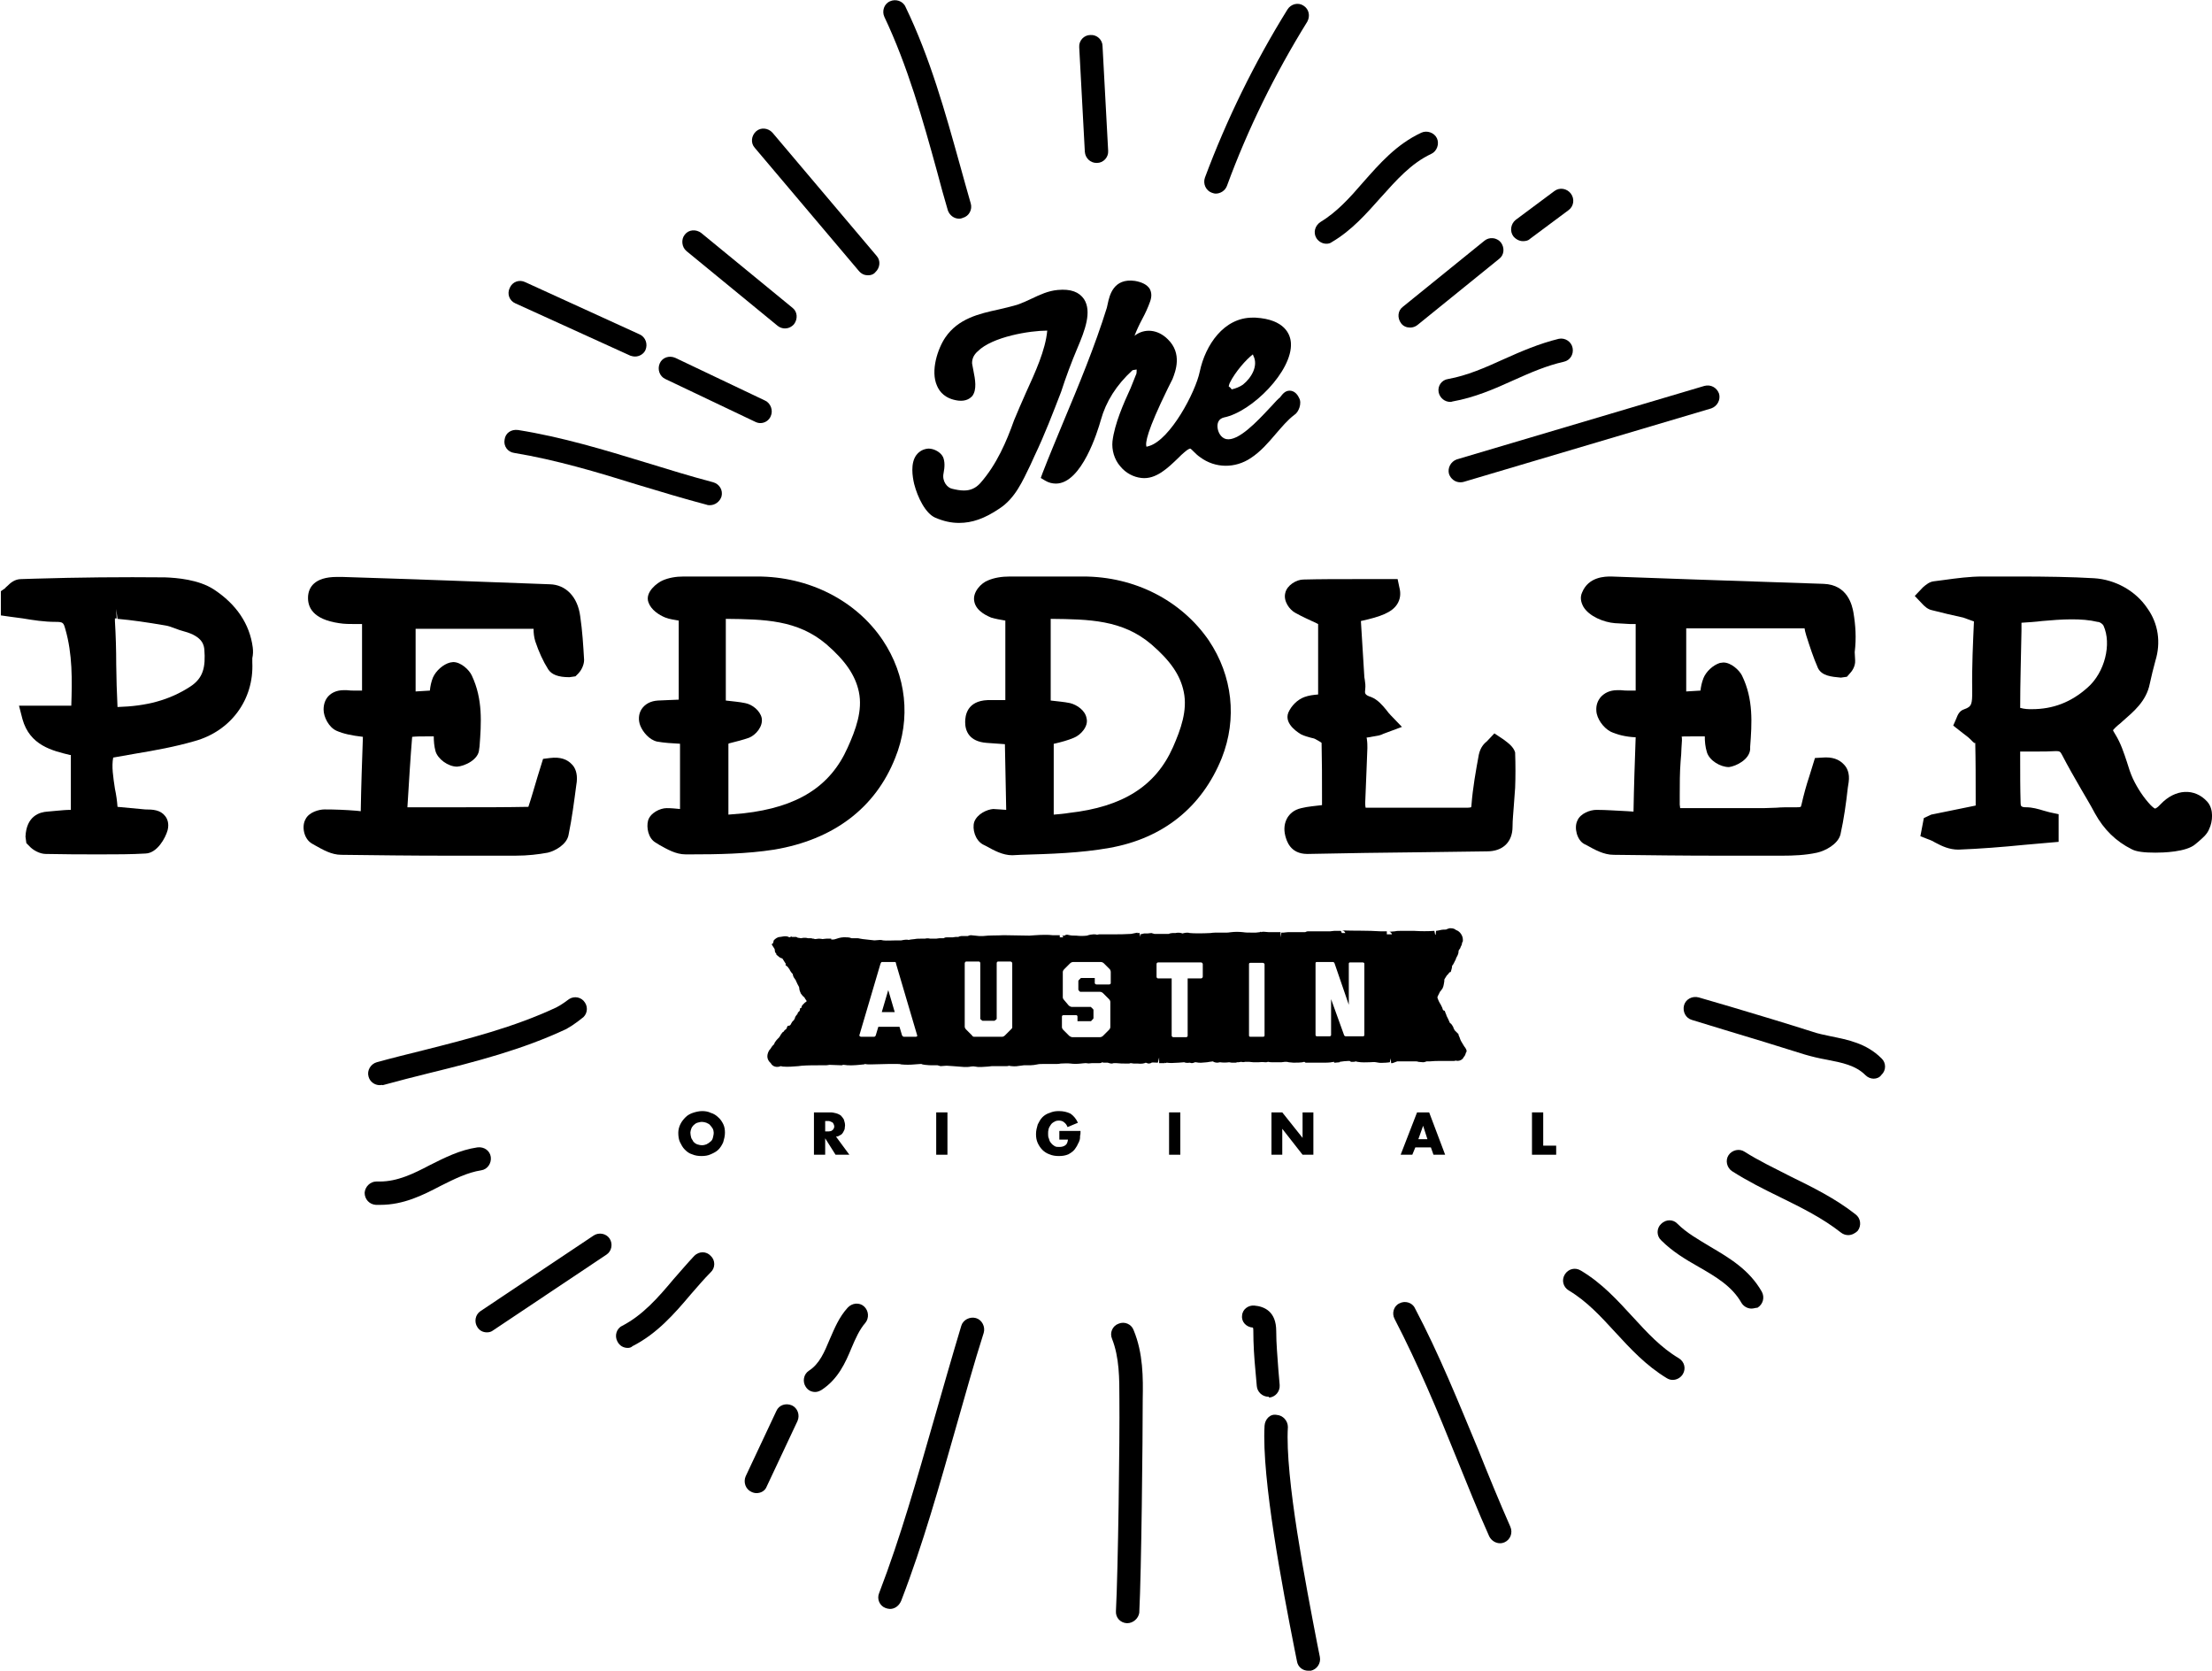 <?xml version="1.0" encoding="utf-8"?>
<!-- Generator: Adobe Illustrator 18.1.1, SVG Export Plug-In . SVG Version: 6.00 Build 0)  -->
<svg version="1.1" id="Layer_1" xmlns="http://www.w3.org/2000/svg" xmlns:xlink="http://www.w3.org/1999/xlink" x="0px" y="0px"
	 viewBox="-10.3 64.6 512 386.6" enable-background="new -10.3 64.6 512 386.6" xml:space="preserve">
<g>
	<g>
		<path d="M152.2,321.7c0.7,0,1.4,0.1,2,0.4c0.7,0.2,1.3,0.6,1.7,1c0.5,0.4,0.9,1,1.2,1.6c0.3,0.6,0.4,1.3,0.4,2
			c0,0.8-0.2,1.5-0.4,2.2c-0.3,0.7-0.7,1.3-1.1,1.7c-0.5,0.5-1.1,0.8-1.8,1.1c-0.6,0.3-1.4,0.4-2.1,0.4c-0.8,0-1.5-0.1-2.2-0.4
			c-0.7-0.2-1.2-0.6-1.7-1.1c-0.5-0.5-0.8-1.1-1.1-1.7c-0.3-0.6-0.4-1.4-0.4-2.2c0-0.7,0.2-1.4,0.5-2c0.3-0.6,0.7-1.1,1.2-1.6
			c0.5-0.5,1.1-0.8,1.7-1C150.7,321.9,151.5,321.7,152.2,321.7z M152.2,324.2c-0.4,0-0.7,0.1-1.1,0.2c-0.3,0.1-0.6,0.3-0.9,0.6
			c-0.2,0.2-0.4,0.5-0.5,0.8c-0.1,0.3-0.2,0.6-0.2,0.9c0,0.4,0.1,0.8,0.2,1.2c0.1,0.3,0.4,0.6,0.5,0.9c0.3,0.3,0.6,0.5,0.9,0.6
			c0.3,0.1,0.7,0.2,1.1,0.2s0.7-0.1,1-0.2c0.4-0.2,0.7-0.4,0.9-0.6c0.3-0.2,0.5-0.5,0.6-0.9c0.1-0.4,0.2-0.8,0.2-1.2
			c0-0.3-0.1-0.7-0.2-0.9c-0.2-0.3-0.4-0.6-0.6-0.8c-0.2-0.3-0.5-0.4-0.9-0.6C152.9,324.3,152.5,324.2,152.2,324.2z"/>
		<path d="M186.3,331.8h-3.2l-2.4-3.8l0,0v3.8h-2.6V322h3.8c0.5,0,0.9,0.1,1.3,0.2c0.4,0.1,0.8,0.3,1.1,0.5c0.3,0.3,0.5,0.6,0.7,0.9
			c0.1,0.4,0.3,0.8,0.3,1.4c0,0.3-0.1,0.6-0.1,0.9c-0.1,0.3-0.3,0.6-0.4,0.8c-0.2,0.3-0.4,0.5-0.7,0.6c-0.3,0.2-0.5,0.3-0.9,0.3
			L186.3,331.8z M180.7,326.4h0.2c0.2,0,0.4,0,0.7,0c0.2,0,0.4-0.1,0.5-0.1c0.2-0.1,0.3-0.2,0.5-0.4c0.1-0.2,0.2-0.4,0.2-0.6
			c0-0.3-0.1-0.5-0.2-0.7c-0.1-0.2-0.2-0.3-0.5-0.4c-0.1-0.1-0.3-0.1-0.5-0.2c-0.3,0-0.4,0-0.7,0h-0.2V326.4z"/>
		<path d="M209,331.8h-2.6V322h2.6V331.8z"/>
		<path d="M239.8,326.4c0,0.4,0,0.7-0.1,1c0,0.3,0,0.7-0.1,1c-0.1,0.3-0.2,0.6-0.4,0.9c-0.1,0.3-0.3,0.6-0.5,0.9
			c-0.4,0.7-1,1.1-1.7,1.5c-0.7,0.3-1.4,0.4-2.2,0.4c-0.8,0-1.5-0.1-2.2-0.4c-0.6-0.2-1.2-0.6-1.6-1c-0.5-0.5-0.8-1-1.1-1.6
			c-0.3-0.7-0.4-1.3-0.4-2.1c0-0.8,0.2-1.5,0.4-2.2c0.3-0.6,0.6-1.2,1.1-1.7c0.4-0.4,1-0.8,1.7-1c0.7-0.3,1.3-0.4,2.1-0.4
			c1,0,1.9,0.2,2.7,0.6c0.7,0.5,1.3,1.2,1.7,2.1l-2.4,1c-0.2-0.5-0.4-0.8-0.8-1.1c-0.3-0.3-0.8-0.4-1.2-0.4c-0.5,0-0.8,0.1-1.1,0.3
			c-0.4,0.2-0.6,0.4-0.8,0.7c-0.2,0.3-0.4,0.6-0.5,1c-0.1,0.4-0.1,0.7-0.1,1.1c0,0.4,0,0.7,0.2,1.1c0.1,0.4,0.2,0.7,0.5,1
			c0.2,0.3,0.5,0.5,0.8,0.7c0.3,0.2,0.7,0.2,1.1,0.2c0.5,0,1-0.1,1.4-0.4c0.4-0.3,0.5-0.7,0.6-1.3h-2v-2H239.8z"/>
		<path d="M262.9,331.8h-2.6V322h2.6V331.8z"/>
		<path d="M284,322h2.5l4.7,5.9h0V322h2.5v9.8h-2.5l-4.7-6l0,0v6H284V322z"/>
		<path d="M317.3,330.1l-0.7,1.7h-2.7l3.8-9.8h2.8l3.7,9.8h-2.7l-0.6-1.7H317.3z M319.1,325.1L319.1,325.1l-1.1,3.1h2.1L319.1,325.1
			z"/>
		<path d="M346.9,329.7h3v2.1h-5.6V322h2.6V329.7z"/>
	</g>
	<path fill-rule="evenodd" clip-rule="evenodd" d="M171.6,284.4c-0.2,0-0.1-0.3-0.4-0.3c0-0.2,0.2-0.1,0.2,0
		C172,283.8,171.6,283.9,171.6,284.4z"/>
	<path fill-rule="evenodd" clip-rule="evenodd" d="M174.7,288.5c0-0.3-0.6-0.2-0.4-0.6c0.4,0.2,0.5,0.6,0.9,0.8
		C175,288.9,174.6,288.7,174.7,288.5z"/>
	<g>
		<path d="M77.6,315.7c-1.2,0-2.3-0.8-2.6-2c-0.4-1.4,0.5-2.9,1.9-3.3c3.6-1,7.3-1.9,10.9-2.8c10.3-2.6,20.9-5.3,30.7-9.9
			c0.6-0.3,1.2-0.7,1.8-1.1l1.1-0.8c1.2-0.8,2.9-0.5,3.7,0.8c0.8,1.2,0.5,2.9-0.8,3.7l-0.9,0.7c-0.8,0.6-1.7,1.2-2.6,1.7
			c-10.2,4.8-21.1,7.6-31.7,10.2c-3.6,0.9-7.2,1.8-10.8,2.8C78.1,315.6,77.9,315.7,77.6,315.7z"/>
	</g>
	<g>
		<path d="M195.7,436.9c-0.3,0-0.7-0.1-1-0.2c-1.4-0.5-2.1-2.1-1.5-3.5c5-13,8.8-26.6,12.6-39.8c2.1-7.3,4.2-14.7,6.4-22
			c0.4-1.4,2-2.2,3.4-1.8c1.4,0.4,2.2,2,1.8,3.4c-2.3,7.2-4.3,14.5-6.4,21.8c-3.8,13.3-7.6,27-12.7,40.2
			C197.8,436.2,196.8,436.9,195.7,436.9z"/>
	</g>
	<g>
		<path d="M336.9,421.7c-1,0-2-0.6-2.5-1.6c-2.7-6-5.1-12.1-7.6-18.2c-4.3-10.7-8.9-21.7-14.3-32.1c-0.7-1.3-0.2-3,1.1-3.6
			c1.3-0.7,3-0.2,3.6,1.1c5.6,10.6,10.1,21.8,14.6,32.6c2.4,6,4.9,12.1,7.5,18c0.6,1.4,0,3-1.4,3.6
			C337.7,421.6,337.3,421.7,336.9,421.7z"/>
	</g>
	<g>
		<path d="M423.4,314.2c-0.7,0-1.4-0.3-1.9-0.8c-2.3-2.3-5.4-2.9-9-3.6c-1.7-0.3-3.4-0.7-5.1-1.2c-6.3-2-12.6-3.9-18.9-5.8l-7.2-2.2
			c-1.4-0.4-2.2-1.9-1.8-3.4c0.4-1.4,1.9-2.2,3.4-1.8l7.2,2.1c6.4,1.9,12.7,3.8,19,5.8c1.4,0.5,3,0.8,4.4,1.1
			c3.9,0.8,8.2,1.6,11.7,5.1c1.1,1,1.1,2.8,0,3.8C424.8,313.9,424.1,314.2,423.4,314.2z"/>
	</g>
	<g>
		<path d="M292.5,451.2c-1.3,0-2.4-0.9-2.6-2.2l-0.6-3c-2.7-13.7-7.6-39.3-6.9-51.5c0.1-1.5,1.3-2.8,2.8-2.5
			c1.5,0.1,2.6,1.4,2.6,2.8c-0.7,11.6,4.2,36.7,6.8,50.2l0.6,3c0.3,1.5-0.7,2.9-2.1,3.2C292.9,451.2,292.7,451.2,292.5,451.2z"/>
	</g>
	<g>
		<path d="M250.6,440.2c0,0-0.1,0-0.1,0c-1.5-0.1-2.6-1.3-2.5-2.8c0.5-9.5,0.9-40,0.8-49.1c0-4.7,0-9.6-1.7-13.9
			c-0.6-1.4,0.1-3,1.5-3.5c1.4-0.6,3,0.1,3.5,1.5c2.2,5.3,2.2,11,2.1,16c0,9.1-0.3,39.8-0.8,49.4C253.2,439.1,252,440.2,250.6,440.2
			z"/>
	</g>
	<g>
		<path d="M102.4,372.9c-0.9,0-1.7-0.4-2.2-1.2c-0.8-1.2-0.5-2.9,0.7-3.7l26.2-17.5c1.2-0.8,2.9-0.5,3.7,0.7
			c0.8,1.2,0.5,2.9-0.7,3.7l-26.2,17.5C103.4,372.8,102.9,372.9,102.4,372.9z"/>
	</g>
	<g>
		<path d="M417.5,350.4c-0.6,0-1.2-0.2-1.7-0.6c-4.2-3.3-9-5.7-14.1-8.2c-3.7-1.8-7.5-3.7-11.1-6c-1.2-0.8-1.6-2.5-0.8-3.7
			c0.8-1.2,2.5-1.6,3.7-0.8c3.3,2.1,6.9,3.8,10.6,5.7c5.1,2.5,10.4,5.1,15.1,8.8c1.2,0.9,1.4,2.6,0.5,3.8
			C419.1,350,418.3,350.4,417.5,350.4z"/>
	</g>
	<g>
		<path d="M77.7,343.4c-0.3,0-0.6,0-1,0c-1.5-0.1-2.6-1.3-2.6-2.8c0.1-1.4,1.3-2.6,2.7-2.6c0.2,0,0.5,0,0.8,0
			c4.1,0,7.8-1.8,11.6-3.8c3.4-1.7,6.9-3.5,11-4.1c1.6-0.2,2.9,0.8,3.1,2.2c0.2,1.5-0.8,2.9-2.2,3.1c-3.2,0.5-6.2,2-9.4,3.6
			C87.5,341.2,83.1,343.4,77.7,343.4z"/>
	</g>
	<g>
		<path d="M376.9,383.9c-0.5,0-0.9-0.1-1.4-0.4c-4.8-2.9-8.4-6.8-11.9-10.6c-3.4-3.7-6.6-7.2-10.8-9.7c-1.3-0.8-1.7-2.4-0.9-3.7
			c0.8-1.3,2.4-1.7,3.7-0.9c4.9,2.9,8.5,6.9,12,10.7c3.4,3.7,6.5,7.1,10.7,9.6c1.3,0.8,1.7,2.4,0.9,3.7
			C378.7,383.4,377.8,383.9,376.9,383.9z"/>
	</g>
	<g>
		<path d="M395.1,367.4c-0.9,0-1.8-0.5-2.3-1.3c-2.2-3.9-6-6.1-10-8.4c-3-1.7-6-3.5-8.6-6.1c-1.1-1-1.1-2.8,0-3.8
			c1.1-1.1,2.8-1.1,3.8,0c2.1,2.1,4.8,3.6,7.6,5.3c4.4,2.6,9,5.3,11.9,10.4c0.7,1.3,0.3,2.9-1,3.7
			C396.1,367.2,395.6,367.4,395.1,367.4z"/>
	</g>
	<g>
		<path d="M135,376.5c-1,0-1.9-0.5-2.4-1.5c-0.7-1.3-0.2-3,1.1-3.6c4.8-2.5,8.3-6.5,11.9-10.8c1.6-1.8,3.2-3.7,4.8-5.4
			c1.1-1.1,2.8-1.1,3.8,0c1.1,1,1.1,2.8,0,3.8c-1.6,1.6-3.1,3.4-4.6,5.1c-3.8,4.5-7.8,9.1-13.5,12
			C135.8,376.4,135.4,376.5,135,376.5z"/>
	</g>
	<g>
		<path d="M283.3,387.8c-1.4,0-2.6-1.1-2.7-2.5l-0.3-3.4c-0.3-3.1-0.5-6.3-0.5-9.4c0-0.6-0.1-0.7-0.1-0.7c-1.5-0.1-2.7-1.3-2.5-2.8
			c0.1-1.5,1.5-2.4,2.8-2.3c2.4,0.2,5.1,1.4,5.1,5.9c0,3,0.3,6,0.5,9l0.3,3.5c0.1,1.5-1,2.8-2.5,2.9
			C283.5,387.8,283.4,387.8,283.3,387.8z"/>
	</g>
	<g>
		<path d="M178.4,386.7c-0.9,0-1.7-0.4-2.2-1.2c-0.8-1.2-0.5-2.9,0.7-3.7c2.5-1.6,3.6-4.3,4.9-7.4c1.1-2.5,2.1-5,4.1-7.2
			c1-1.1,2.7-1.3,3.8-0.3c1.1,1,1.2,2.7,0.3,3.8c-1.4,1.6-2.3,3.7-3.2,5.8c-1.4,3.4-3.1,7.2-6.9,9.7
			C179.4,386.5,178.9,386.7,178.4,386.7z"/>
	</g>
	<g>
		<path d="M164.8,410.1c-0.4,0-0.8-0.1-1.2-0.3c-1.3-0.6-1.9-2.2-1.3-3.6l7.1-15.1c0.6-1.4,2.2-1.9,3.6-1.3c1.3,0.6,1.9,2.2,1.3,3.6
			l-7.1,15.1C166.8,409.6,165.8,410.1,164.8,410.1z"/>
	</g>
	<g>
		<g>
			<path d="M325.4,157.6c-1.3,0-2.4-0.9-2.7-2.2c-0.3-1.5,0.7-2.9,2.2-3.1c4.4-0.8,8.5-2.6,12.9-4.6c4-1.8,8.2-3.6,12.7-4.7
				c1.4-0.3,2.9,0.6,3.2,2.1c0.3,1.5-0.6,2.9-2,3.2c-4,0.9-7.7,2.5-11.7,4.3c-4.4,2-9,4-14.1,4.9
				C325.7,157.6,325.5,157.6,325.4,157.6z"/>
		</g>
		<g>
			<path d="M316.1,140.4c-0.8,0-1.6-0.3-2.1-1c-0.9-1.2-0.8-2.9,0.4-3.8l18.9-15.3c1.1-0.9,2.8-0.8,3.8,0.4c0.9,1.2,0.8,2.9-0.4,3.8
				l-18.9,15.3C317.3,140.2,316.7,140.4,316.1,140.4z"/>
		</g>
		<g>
			<path d="M327.7,176.2c-1.2,0-2.2-0.8-2.6-1.9c-0.4-1.4,0.4-2.9,1.8-3.4l57.3-17c1.5-0.4,2.9,0.4,3.4,1.8c0.4,1.4-0.4,2.9-1.8,3.4
				l-57.3,17C328.2,176.2,327.9,176.2,327.7,176.2z"/>
		</g>
		<g>
			<path d="M271.1,109.4c-0.3,0-0.6-0.1-0.9-0.2c-1.4-0.5-2.1-2.1-1.6-3.5c5-13.4,11.4-26.5,19.1-38.9c0.8-1.3,2.5-1.7,3.7-0.9
				c1.3,0.8,1.6,2.4,0.9,3.7c-7.5,12.1-13.8,24.9-18.6,38C273.3,108.7,272.2,109.4,271.1,109.4z"/>
		</g>
		<g>
			<path d="M154,181.5c-0.2,0-0.5,0-0.7-0.1c-5.3-1.4-10.6-3-15.9-4.6c-9.3-2.9-19-5.8-28.7-7.4c-1.5-0.2-2.5-1.6-2.2-3.1
				c0.2-1.5,1.5-2.4,3.1-2.2c10.1,1.6,20,4.6,29.5,7.5c5.2,1.6,10.4,3.2,15.7,4.6c1.4,0.4,2.3,1.8,1.9,3.3
				C156.3,180.7,155.2,181.5,154,181.5z"/>
		</g>
		<g>
			<path d="M171.4,140.6c-0.6,0-1.2-0.2-1.7-0.6l-21.1-17.3c-1.1-0.9-1.3-2.7-0.4-3.8c0.9-1.2,2.6-1.3,3.8-0.4l21.1,17.3
				c1.2,0.9,1.3,2.6,0.4,3.8C172.9,140.3,172.1,140.6,171.4,140.6z"/>
		</g>
		<g>
			<path d="M190.6,128.3c-0.8,0-1.5-0.3-2.1-1l-24.1-28.5c-1-1.1-0.8-2.8,0.3-3.8c1.1-1,2.8-0.8,3.8,0.3l24.1,28.5
				c1,1.1,0.8,2.8-0.3,3.8C191.9,128.1,191.3,128.3,190.6,128.3z"/>
		</g>
		<g>
			<path d="M342.2,120.4c-0.8,0-1.6-0.4-2.2-1.1c-0.9-1.2-0.6-2.9,0.5-3.8l9-6.7c1.2-0.9,2.9-0.6,3.8,0.6c0.9,1.2,0.7,2.9-0.5,3.8
				l-9,6.7C343.4,120.3,342.8,120.4,342.2,120.4z"/>
		</g>
		<g>
			<path d="M296.7,121c-0.9,0-1.8-0.5-2.3-1.3c-0.8-1.3-0.3-2.9,0.9-3.7c3.8-2.3,6.8-5.6,9.9-9.2c3.8-4.3,7.7-8.8,13.5-11.5
				c1.3-0.6,3,0,3.6,1.3c0.6,1.3,0,3-1.3,3.6c-4.7,2.2-8.1,6.1-11.7,10.1c-3.3,3.7-6.7,7.6-11.3,10.3
				C297.6,120.9,297.2,121,296.7,121z"/>
		</g>
		<g>
			<path d="M243.5,102.3c-1.4,0-2.6-1.1-2.7-2.6l-1.3-24.2c-0.1-1.5,1.1-2.8,2.6-2.8c1.5-0.1,2.8,1.1,2.8,2.6l1.3,24.2
				c0.1,1.5-1.1,2.8-2.6,2.8C243.6,102.3,243.6,102.3,243.5,102.3z"/>
		</g>
		<g>
			<path d="M165.7,162.5c-0.4,0-0.8-0.1-1.2-0.3l-20.8-9.9c-1.3-0.6-1.9-2.2-1.3-3.6c0.6-1.4,2.2-1.9,3.6-1.3l20.8,9.9
				c1.3,0.6,1.9,2.3,1.3,3.6C167.7,161.9,166.7,162.5,165.7,162.5z"/>
		</g>
		<g>
			<path d="M211.7,115.2c-1.2,0-2.2-0.8-2.6-1.9c-0.9-3-1.7-6-2.5-9c-3.3-12-6.8-24.4-12.2-35.8c-0.6-1.3-0.1-3,1.3-3.6
				c1.3-0.6,3-0.1,3.6,1.3c5.7,11.8,9.2,24.4,12.6,36.6c0.8,3,1.7,6,2.5,8.9c0.4,1.4-0.4,2.9-1.8,3.3
				C212.1,115.2,211.9,115.2,211.7,115.2z"/>
		</g>
		<g>
			<path d="M136.7,147.1c-0.4,0-0.8-0.1-1.1-0.2L109,134.8c-1.4-0.6-2-2.2-1.3-3.6c0.6-1.4,2.2-2,3.6-1.3l26.5,12.1
				c1.3,0.6,1.9,2.2,1.3,3.6C138.7,146.5,137.7,147.1,136.7,147.1z"/>
		</g>
	</g>
	<g>
		<path d="M48.2,214.4c-0.7-5.4-3.8-10-9-13.4c-3.5-2.3-8.6-2.7-11.3-2.8c-10.1-0.1-20.1,0-30.1,0.3l-3.2,0.1
			c-1.5,0-2.5,0.9-3.2,1.6c-0.2,0.2-0.4,0.3-0.5,0.5l-1,0.7v5.6l2.1,0.3c1,0.1,2,0.3,3,0.4c2.4,0.4,4.9,0.8,7.6,0.8c0,0,0,0,0,0
			c1.7,0,1.8,0.2,2.2,1.6c1.7,5.8,1.6,11.9,1.4,17.8H-5.9l0.8,3.1c1.7,6.1,6.9,7.3,11,8.3c0.1,0,0.1,0,0.2,0l0,2.5
			c0,3.4,0,6.6,0,10.2c-1.1,0-2.1,0.1-3.2,0.2c-0.7,0.1-1.5,0.1-2.2,0.2c-1.8,0.1-4.9,1-5.1,5.8l0.2,1.5l0.7,0.7
			c0.8,0.9,2.4,1.8,3.8,1.8c4.3,0.1,8.5,0.1,12.8,0.1c3.5,0,6.9,0,10.3-0.2c2.7-0.1,4.6-3.6,5.1-5.4c0.4-1.6-0.1-2.7-0.6-3.3
			c-1.1-1.4-2.8-1.5-4.6-1.5l-6.4-0.6c-0.1-1.4-0.3-2.8-0.6-4.2c-0.4-2.7-0.8-5.1-0.4-7.2c1.7-0.3,3.4-0.6,5.1-0.9
			c4.8-0.8,9.2-1.6,13.7-2.9c8.4-2.3,13.8-9.6,13.4-18.2l0-1C48.3,216,48.3,215.2,48.2,214.4z M16.6,205.5l0.3,2.3
			c3.4,0.3,6.8,0.8,10.9,1.5c0.8,0.1,1.6,0.4,2.4,0.7c0.7,0.3,1.4,0.5,2.1,0.7c4.5,1.2,4.6,3.4,4.7,4.2c0.3,4-0.2,6.6-3.3,8.6
			c-4.8,3.1-10,4.5-16.8,4.7c-0.1-1.7-0.1-3.3-0.2-5c0-1.6-0.1-3.3-0.1-4.9c0-3.3-0.1-6.7-0.3-10c0-0.4,0-0.6,0-0.6
			c0.1,0,0.2,0,0.4,0L16.6,205.5C16.6,205.5,16.6,205.5,16.6,205.5z"/>
		<path d="M117,199.8c-16-0.6-32.1-1.2-48.1-1.7l-1.2,0c-5.3,0-6.6,2.5-6.7,4.6c-0.1,2.3,1,5.2,7.2,6.1c1.2,0.2,2.5,0.2,3.7,0.2
			l1.6,0v15.4l-1.5,0c-0.7,0-1.4,0-2.1-0.1l-0.6,0c-1.8,0-2.9,0.7-3.5,1.3c-0.8,0.8-1.2,1.9-1.2,3.2c0,1.7,1.2,4.1,3,4.9
			c1.6,0.7,3.5,1.1,6.1,1.4c-0.2,5.6-0.4,11.3-0.5,17.2c0,0-0.1,0-0.1,0l-0.9-0.1c-2.5-0.2-4.9-0.3-7.4-0.3c-1.2,0-3.6,0.6-4.4,2.3
			c-0.9,1.6-0.4,4.5,1.5,5.6l0.7,0.4c1.8,1,3.8,2.2,6.1,2.2c8.1,0.1,16.3,0.2,24.4,0.2l15.9,0c2.9,0,5.3-0.3,7.5-0.7
			c1.7-0.4,4.4-1.9,4.8-4.1c0.8-3.9,1.3-7.8,1.8-11.6l0.1-0.7c0.2-2-0.4-3.3-1.1-4c-1.1-1.2-2.7-1.8-5.1-1.5l-1.6,0.2l-1.3,4.2
			c-0.7,2.3-1.3,4.5-2.1,6.9c-5.2,0.1-10.4,0.1-15.6,0.1l-12.4,0l0.1-1.6c0.3-4.8,0.6-9.9,1-14.7c1-0.1,2-0.1,3-0.1l2,0
			c0,1.1,0.1,2.3,0.4,3.4c0.5,1.8,2.9,3.6,5,3.6h0c1.7-0.1,5-1.6,5.1-4l0.1-0.7c0.4-5.4,0.8-10.9-1.8-16.4c-0.6-1.3-2.5-3.1-4.3-3.1
			l-0.7,0.1c-1.6,0.4-3.3,1.9-4,3.5c-0.4,1-0.6,2-0.7,3l-3.3,0.2v-14.5h27.3c0,1,0.1,1.9,0.4,2.9c0.8,2.4,1.8,4.6,3,6.5
			c0.8,1.2,2.3,1.8,4.9,1.8l1.4-0.2l0.7-0.7c0.5-0.5,1.3-1.8,1.3-3.1c-0.2-3.4-0.4-6.7-0.9-10.1C123.4,202.6,120.6,199.9,117,199.8z
			"/>
		<path d="M418.7,206.3c-0.3-1.6-1.3-6.4-6.9-6.6c-9.9-0.3-19.7-0.7-29.6-1l-19.6-0.7c-1.3,0-5.2,0-6.7,3.7
			c-0.5,1.1-0.3,2.2,0.3,3.3c1.3,2.2,4.7,3.6,7.3,3.8c1.2,0.1,2.4,0.1,3.5,0.2l1.3,0v15.4l-1.4,0c-0.7,0-1.4,0-2.1-0.1l-0.7,0
			c-2,0-3.1,0.8-3.8,1.5c-0.8,0.9-1.2,2-1.1,3.3c0.1,1.8,1.6,3.9,3.3,4.8c1.5,0.7,3.5,1.2,5.7,1.3c0,0,0.1,0,0.1,0
			c-0.2,5.6-0.4,11.3-0.5,17.2l-1.5-0.1c-2.4-0.1-4.7-0.3-7.1-0.3c-1.4,0-3.7,0.8-4.4,2.5c-0.8,1.6-0.1,4.5,1.6,5.4l0.6,0.3
			c1.8,1,3.9,2.2,6.2,2.2c8.1,0.1,16.1,0.2,24.1,0.2l15,0c2.4,0,5.3-0.1,8-0.7c1.8-0.4,4.8-1.9,5.4-4.2c0.8-3.6,1.3-7.2,1.7-10.8
			l0.2-1.3c0.3-2.1-0.4-3.4-1.1-4.1c-1.1-1.2-2.7-1.8-5-1.6l-1.7,0.1l-1.3,4.2c-0.7,2.1-1.3,4.3-1.8,6.5c-0.1,0.5-0.2,0.6-0.2,0.6
			c0,0-0.2,0.1-0.9,0.1h0l-1.3,0c-1.1,0-2.3,0-3.4,0.1c-1,0-2,0.1-3,0.1l-9.1,0l-10.2,0c0-0.3-0.1-0.6-0.1-0.8v-2.1
			c0-2.6,0-5.3,0.2-7.9c0.1-1.2,0.2-2.2,0.2-3.1c0.1-1.2,0.2-2.6,0-2.6c0.1-0.1,0.6-0.1,2.1-0.1l3.3,0c0,1.2,0.1,2.4,0.5,3.7
			c0.6,1.9,3.1,3.4,5.1,3.4h0c1.6-0.2,4.7-1.7,4.9-4.1l0-0.6c0.4-5.4,0.8-11-1.9-16.5c-0.6-1.2-2.5-3-4.3-3l-0.8,0.1
			c-1.6,0.5-3.2,2-3.8,3.5c-0.4,1-0.6,2-0.7,2.9l-3.3,0.2v-14.6h27.4c0,0.2,0.1,0.4,0.1,0.6l0.3,1.1c0.8,2.5,1.6,5,2.7,7.5
			c0.9,1.8,3.1,2,5.3,2.2l1.4-0.2l0.7-0.8c0.3-0.3,1.3-1.5,1.2-3l-0.1-1.9C419.4,212.2,419.2,209.3,418.7,206.3z"/>
		<path d="M240.4,198l-9.5,0c-2.5,0-5,0-7.4,0c-2,0-3.7,0.3-5.1,0.9c-1.6,0.6-3.6,2.7-3.2,4.8c0.4,2.5,3.5,3.6,3.9,3.8
			c1,0.3,2.1,0.5,3.3,0.7v18.4l-1.6,0c-0.8,0-1.6,0-2.5,0c-4.8,0.2-5.2,3.6-5.2,5.1c0,2,0.9,4.5,5,4.8c1.3,0.1,2.7,0.2,4.2,0.3
			l0.3,15.2c-0.9-0.1-1.9-0.1-3-0.2c-1.4,0.1-3.7,1.1-4.4,3c-0.5,1.6,0.2,4.2,2,5.2l0.8,0.4c1.8,1,3.8,2.1,6,2.1l2-0.1
			c6.8-0.2,13.8-0.4,20.5-1.6c12.4-2.2,21.4-9.4,26-20.8c3.6-9.1,2.5-19-3-27.2C263.1,203.5,252.3,198,240.4,198z M233.6,253.1
			v-16.4l0.1,0c1.7-0.4,3.2-0.8,4.6-1.4c1.5-0.6,3.4-2.6,2.9-4.5c-0.3-1.8-2.2-3.1-3.8-3.5c-1.4-0.3-2.9-0.4-4.5-0.6l0-18.9
			c8.9,0.1,16.6,0.2,23.3,5.9c4.4,3.8,6.7,7.1,7.5,11c0.9,4.3-0.7,8.7-2.5,12.8c-4,9-11.6,13.8-24,15.2
			C236,252.9,234.8,253,233.6,253.1z M223.9,259.9L223.9,259.9L223.9,259.9L223.9,259.9z"/>
		<path d="M337.7,235.7l-2.1-1.4l-1.7,1.8c-0.6,0.5-1.5,1.3-1.9,3.1c-0.7,3.8-1.4,7.7-1.7,11.6c0,0.4-0.1,0.6-0.1,0.6
			c-0.1,0-0.3,0.1-0.9,0.1l-12.7,0l-10.8,0c-0.1-0.4-0.1-0.8-0.1-1.2c0.1-2.5,0.2-4.9,0.3-7.4l0.2-5.2c0-0.6,0-1.3-0.1-1.9
			c0-0.1,0-0.3-0.1-0.5c0.3-0.1,0.8-0.1,1.1-0.2c0.6-0.1,1.2-0.2,1.7-0.3c0.3-0.1,0.5-0.1,1.1-0.4l4.3-1.6l-2.6-2.7
			c-0.4-0.4-0.7-0.8-1-1.2c-0.9-1.1-2-2.4-3.5-3c-1.6-0.5-1.5-0.9-1.4-1.8c0.1-0.8,0-1.6-0.1-2.2c0-0.2-0.1-0.4-0.1-0.6l-0.8-13
			c4.6-1,7.2-2,8.4-3.9c0.7-1.1,0.9-2.4,0.5-3.9l-0.4-1.9l-10.2,0c-3.9,0-7.7,0-11.6,0.1c-1.6,0-3.8,1.3-4.2,3.1
			c-0.5,1.9,1,3.9,2.3,4.6c1.6,0.9,3.2,1.6,4.9,2.4l0.4,0.2v16.3c-1.1,0.1-2.1,0.2-3.2,0.6c-1.6,0.6-3,2-3.7,3.6
			c-1.1,2.8,2.8,4.9,2.9,5c0.8,0.4,1.6,0.6,2.3,0.8c0.5,0.1,0.9,0.2,1.2,0.4c0.7,0.4,1.1,0.6,1.3,0.8c0.1,4.2,0.1,8.4,0.1,12.5
			l0,1.9c-1.5,0.2-3.2,0.3-4.8,0.7c-1.8,0.4-2.7,1.4-3.2,2.2c-0.7,1.2-0.9,2.6-0.5,4.2c0.3,1.1,1.1,4.2,5.1,4.2h0.1
			c8.9-0.2,17.7-0.3,26.6-0.4l14.9-0.2c3.7,0,5.9-2.2,5.9-5.7c0-1.6,0.2-3.3,0.3-4.9c0.1-1.4,0.2-2.8,0.3-4.1c0.1-2.4,0.1-5.3,0-8.2
			C340,237.4,338.9,236.6,337.7,235.7z M292.1,260.1L292.1,260.1L292.1,260.1L292.1,260.1z"/>
		<path d="M500.6,250.1c-2.9-3.2-7.4-3-10.8,0.6c-0.9,1-1.3,1-1.3,1c0,0-0.3-0.1-1-0.8c-1.6-1.7-3-3.8-4.1-6.1
			c-0.6-1.3-1-2.6-1.4-3.9c-0.7-2.1-1.4-4.3-2.7-6.4c-0.4-0.6-0.5-0.9-0.5-0.9c0-0.1,0.2-0.3,0.6-0.7c0.5-0.5,1.1-0.9,1.6-1.4
			c2.5-2.2,5.5-4.6,6.3-8.7c0.4-1.8,0.8-3.5,1.3-5.3c1.3-4.2,0.7-8.6-1.9-12.2c-2.7-4-7.4-6.6-12.3-6.9c-5.2-0.3-10.8-0.4-18.1-0.4
			l-7.7,0c-3,0-6,0.4-8.9,0.8l-2.3,0.3c-1.1,0.1-1.9,0.8-2.6,1.4l-1.9,2l1.9,2c0.4,0.4,1.1,1.1,2.1,1.3c2.4,0.6,4.8,1.2,7.2,1.7
			l2.5,0.9c-0.2,4.7-0.5,10.3-0.4,16.1c0,3-0.1,3.6-1.8,4.2c-1.3,0.4-1.6,1.5-1.9,2.2l-0.7,1.6l2.3,1.8c0.5,0.4,1.1,0.8,1.6,1.3
			l0.5,0.5c0.2,0.2,0.7,0.7,0.7,0.3c0.1,4.2,0.1,8.4,0.1,12.6v2l-10.3,2.1l-1.7,0.8l-0.8,4.2l1.8,0.7c0.6,0.2,1.2,0.5,1.7,0.8
			c1.5,0.8,3.2,1.6,5.3,1.6h0c5.1-0.2,10.2-0.6,15.2-1.1l8-0.7V253l-1.9-0.4c-0.5-0.1-1.1-0.3-1.5-0.4c-1.3-0.4-2.7-0.8-4.1-0.8
			c-1.2,0-1.3-0.3-1.3-1c-0.1-3.4-0.1-6.8-0.1-10.3l0-1.6l3.8,0c1.5,0,2.9,0,4.5-0.1c0.8,0,1,0.1,1.4,0.9c1.4,2.7,2.9,5.3,4.4,7.9
			c1.1,1.9,2.2,3.7,3.2,5.6c2.1,3.8,4.9,6.5,8.5,8.3c1.1,0.6,3,0.8,5.5,0.8c1.6,0,7.2-0.1,9.3-2l0.6-0.5c0.9-0.8,2.1-1.7,2.6-3.1
			C501.8,254.8,502.2,251.9,500.6,250.1z M476.6,209.4c1.9,4.2,0.3,10.8-3.7,14.3c-3.8,3.4-8,5-12.9,5c-0.8,0-1.6,0-2.7-0.3
			c0-5.9,0.2-11.9,0.3-17.8l0-1.9c1.6-0.1,3.2-0.2,4.8-0.4c4.4-0.4,9.1-0.7,12.8,0.2C475.8,208.5,476.5,209.1,476.6,209.4z"/>
		<path d="M165,198l-9.7,0c-2.4,0-4.9,0-7.3,0c-1.9,0-3.5,0.3-4.9,0.9c-1.2,0.5-4.2,2.7-3.3,5.1c0.6,1.7,2.4,2.9,3.9,3.5
			c1,0.4,2.1,0.5,3.1,0.7v18.3l-0.1,0c-1.6,0.1-3.2,0.1-4.7,0.2c-1.7,0.1-3,0.8-3.8,2c-0.7,1.1-0.8,2.5-0.3,3.8
			c0.6,1.5,2.1,3.3,3.9,3.7c1.7,0.3,3.4,0.4,5.3,0.5v15.1c-1-0.1-2-0.2-3.1-0.2c0,0,0,0,0,0c-1.5,0-3.8,1.1-4.3,2.9
			c-0.4,1.5,0,4.1,1.8,5.1l0.8,0.5c1.8,1,3.8,2.2,6.1,2.2l1,0c6.4,0,13.1-0.1,19.5-1.1c13.7-2.3,23.4-9.6,28-21.2
			c3.7-9.1,2.6-19.1-2.9-27.3C187.8,203.5,176.9,198,165,198z M158.3,253.1v-16.4l0.2-0.1c1.6-0.4,3.2-0.8,4.6-1.3
			c1.5-0.6,3.3-2.6,2.9-4.6c-0.4-1.7-2.2-3.1-3.8-3.4c-1.4-0.3-2.9-0.4-4.5-0.6l0-18.9h0c8.9,0.1,16.6,0.2,23.3,5.9
			c4.4,3.8,6.7,7.2,7.5,11c0.9,4.3-0.7,8.7-2.6,12.9c-4,9-11.6,13.8-24.1,15.2C160.6,252.9,159.5,253,158.3,253.1z M148.5,259.9
			L148.5,259.9L148.5,259.9L148.5,259.9z"/>
	</g>
	<g>
		<path d="M290.4,156.7c-0.5-1.1-1.3-1.7-2.2-1.7c-1.1,0-1.7,0.9-2.1,1.4c-0.1,0.1-0.2,0.3-0.3,0.3c-0.7,0.6-1.4,1.5-2.3,2.4
			c-2.8,3-7.2,7.7-10,7.1c-1.3-0.3-2-1.8-2-3c0-0.8,0.3-1.7,1.5-2c6.5-1.3,15.9-10.8,15.5-17.2c-0.1-2-1.4-5.5-8.2-5.9
			c-0.2,0-0.5,0-0.7,0c-6.6,0-10.9,6.3-12.2,12.5c-1,4.8-6.8,15.7-11.7,17.2c-0.3,0.1-0.5,0.1-0.6,0.2c-0.4-0.8,0.1-3.7,4.9-13.5
			c0.5-1,0.9-1.8,1.1-2.2c0.7-1.8,2.3-5.9-1.1-9.2c-2.3-2.3-5.4-2.6-7.7-0.8c0,0,0,0,0,0c0.5-1.3,1.1-2.6,1.8-3.9
			c0.7-1.3,1.3-2.6,1.8-4c0.4-1.1,0.4-2.1-0.1-3c-0.6-0.9-1.7-1.5-3.4-1.8c-5-0.7-5.9,3.4-6.3,5.3c-0.1,0.3-0.1,0.6-0.2,0.9
			c-2.8,9-6.5,17.9-10.1,26.5c-1.6,3.9-3.3,7.9-4.8,11.8l-0.4,1.1l1,0.6c0.8,0.5,1.7,0.7,2.5,0.7c6,0,9.7-12.2,10.4-14.7
			c1.2-4.3,3.6-8.1,7.3-11.5c0.1-0.1,0.6-0.1,1-0.2c0,0.5,0,1-0.2,1.3c-0.3,0.7-0.7,1.7-1.2,3c-1.6,3.5-3.7,8.2-4.2,12.3
			c-0.2,2,0.4,4.2,1.8,5.8c1.3,1.6,3.1,2.5,4.9,2.7c3.4,0.4,6.2-2.4,8.5-4.6c0.5-0.5,1-1,1.5-1.4c0.9-0.8,1.3-0.8,1.3-0.8
			c0.1,0,0.5,0.4,0.8,0.7c0.4,0.4,0.9,0.9,1.5,1.3c3.5,2.6,8.1,2.6,11.7,0.2c2.3-1.5,4.1-3.6,5.8-5.6c1.4-1.6,2.7-3.2,4.3-4.4
			C290.3,160,291.1,157.9,290.4,156.7z M277.4,153.6c-0.7,0.5-1.7,0.9-2.6,1.1c-0.2-0.3-0.4-0.5-0.7-0.7c0.1-0.3,0.1-0.5,0.3-0.9
			c1.2-2.4,3.7-5.3,5.3-6.5c0,0.1,0.1,0.2,0.1,0.3C281,149.2,279.4,152,277.4,153.6z"/>
		<path d="M239.1,145.1c1.7-4,3.4-8.4,1.5-11.3c-1.1-1.6-3-2.4-6.1-2.1c-2.2,0.2-4.1,1.1-6,2c-1,0.5-2,0.9-3,1.3
			c-1.5,0.5-3,0.8-4.6,1.2c-4.6,1-9.4,2.1-12.4,6.5c-1.7,2.5-3.5,7.7-1.9,11.2c0.6,1.4,1.9,3,4.9,3.4c1.8,0.2,2.7-0.5,3.2-1
			c1.2-1.5,0.7-4,0.3-6c-0.1-0.7-0.3-1.4-0.3-1.7c0-1,0.4-1.9,1.3-2.7c3.4-3.4,12.1-4.8,16.1-4.8c-0.4,4.5-2.8,9.7-4.9,14.3
			c-1,2.3-2,4.5-2.8,6.5c-1.7,4.8-4,10.2-7.8,14.5c-1.1,1.2-2.3,1.7-3.8,1.7c-0.9,0-1.9-0.2-2.7-0.4c-1.1-0.2-2.4-1.7-2-3.6
			c0.3-1.5,0.3-2.7-0.1-3.7c-0.5-1.1-2-2-3.4-2c0,0,0,0,0,0c-1.2,0.1-2.1,0.6-2.8,1.5c-1.4,1.9-0.9,5-0.5,6.7
			c0.8,3.1,2.6,6.8,4.9,7.8c1.9,0.8,3.6,1.2,5.5,1.2c3,0,5.9-1,9.3-3.3c3.7-2.4,5.4-6.4,7.2-10.1c0.3-0.7,0.7-1.5,1-2.2
			c2.3-4.8,4.2-9.8,6.1-14.7C236.4,151.9,237.7,148.4,239.1,145.1z"/>
	</g>
	<g>
		<polygon points="193.8,298.8 196.8,298.8 195.3,293.7 		"/>
		<path d="M328.6,306.7L328.6,306.7l-0.6-1c-0.1-0.2-0.2-0.3-0.3-0.6c-0.1-0.3-0.2-0.6-0.4-1l0-0.2l-0.5-0.5l-0.4-0.4
			c-0.1-0.2-0.2-0.4-0.3-0.6l0-0.1l-0.3-0.5c-0.1-0.2-0.3-0.4-0.5-0.5c-0.1-0.3-0.3-0.6-0.4-0.9l-0.4-0.8c0-0.1,0-0.2-0.1-0.3
			l-0.3-0.8l-0.3-0.1c0,0,0-0.1-0.1-0.1l0,0l-0.1-0.3c-0.1-0.4-0.3-0.6-0.4-0.9c-0.1-0.2-0.2-0.3-0.3-0.5l-0.2-0.4
			c-0.1-0.2-0.2-0.5-0.3-0.8c0-0.1,0.1-0.2,0.1-0.3l0.5-1c0,0,0-0.1,0.1-0.1l0.5-0.7c0.3-0.6,0.3-1.2,0.4-1.6c0-0.3,0-0.5,0.1-0.6
			c0.1-0.2,0.2-0.3,0.5-0.8c0,0,0,0,0,0l0.3-0.3c0.1-0.1,0.2-0.3,0.3-0.4l0.3-0.1l0.2-0.7c0.1-0.3,0.1-0.5,0.1-0.7l0.3-0.4
			c0,0,0-0.1,0.1-0.2l0.3-0.6c0.1-0.2,0.2-0.3,0.2-0.5l0.2-0.4c0.3-0.5,0.4-0.9,0.4-1.2c0-0.1,0-0.2,0.1-0.4
			c0.1-0.1,0.3-0.3,0.4-0.7l0.2-0.4c0.1-0.2,0.1-0.3,0.1-0.5l0.2-0.4l0-0.4c0-0.8-0.6-1.9-1.6-2.2c-0.2-0.2-0.6-0.4-1.1-0.4l-0.4,0
			c-0.4,0.1-0.6,0.2-0.8,0.3l-0.1,0l-0.1,0c-0.7,0-1.1,0.1-1.5,0.2c-0.2,0-0.4,0.1-0.6,0.1l-0.1,0.9h-0.1l-0.2-0.9
			c-1.5,0.1-3.1,0.1-4.6,0c-0.8,0-1.6,0-2.3,0l-1,0c-0.4,0-0.8,0-1.2,0.1c-0.4,0-0.8,0.1-1.3,0.1c0.3,0.1,0.5,0.3,0.6,0.6l-1.2,0
			l0-0.7c-0.1,0-0.1,0-0.1,0l-1,0v0c-0.1,0-0.3,0-0.4,0c-2.8-0.2-6-0.1-8.9-0.2c0.4,0,0.7,0.3,0.8,0.6h-0.8
			c-0.1-0.1-0.1-0.4-0.3-0.5V280l-1.2,0c-0.1,0-0.2,0-0.3,0l-0.9,0.1c-0.1,0-0.3,0-0.5,0l-1.1,0l-1.2,0c-0.1,0-0.1,0-0.2,0l-0.4,0
			c-0.1,0-0.3,0-0.4,0l-1.3,0c-0.3,0-0.5,0.1-0.7,0.2c-0.3,0-0.5,0-0.8,0l-2.3,0c-0.3,0-0.6,0-0.9,0c-0.4,0-0.7,0.1-1,0.1
			c-0.1,0-0.3,0-0.5,0l0,0l-0.2,1.1l0-1.2c-0.1,0-0.3,0-0.4,0l-0.9,0v0c-0.5,0-0.9,0-1.4,0c-0.4,0-0.8-0.1-1.2-0.1c0,0,0,0,0,0
			c-0.2,0-0.4,0-0.6,0.1l0-0.1c-0.1,0-0.2,0-0.3,0.1l-0.9,0.1l-1.1,0c-0.7,0-1.3,0-1.9-0.1c-1-0.1-1.8-0.1-2.7,0
			c-0.3,0-0.5,0.1-1,0.1l-1.4,0l-0.6,0c-0.5,0-1.2,0-1.8,0.1c-1.9,0.1-3.9,0.1-4.8,0c-0.7-0.2-1.3,0-1.7,0.1l-0.3-0.1
			c-0.4-0.1-0.9-0.1-1.3,0l-0.7,0c-0.3,0-0.7,0.1-0.9,0.2c-1,0-2,0-2.9,0l-0.4,0l-0.7-0.2l-0.9,0.1c-0.2,0-0.3,0-0.8,0l-0.8,0.2
			l0-0.1l-0.2,0.7v-0.9h0c0,0-0.1,0-0.1,0l-0.5,0l0.1-0.1l-1.5,0.3c-1.6,0.1-2.8,0.1-4.1,0.1l-1.3,0l-0.3,0l-1.5,0
			c-0.1,0-0.1,0-0.2,0l-0.5,0.1c-0.2-0.1-0.5-0.1-0.8-0.1c-0.3,0-1,0.1-1.5,0.3c-0.8,0.1-1.7,0.1-2.5,0c-0.5,0-1.1,0-1.5-0.1
			l-0.5-0.1l-0.2,0c-0.2,0-0.4,0.1-0.5,0.2l-0.7,0c0.2,0,0.3,0.1,0.4,0.2c0,0-0.1,0.1-0.1,0.2h-0.7v-0.5h-0.2v0c-0.1,0-0.2,0-0.3,0
			l-0.8,0v0c-0.1,0-0.2,0-0.4,0c-1.8-0.2-3.8,0-5.3,0.1L222,281c-1.4,0.1-3.3,0-4.8,0.2c-0.1,0-0.3,0-0.8,0l-2-0.2
			c-0.2,0-0.5,0.1-0.7,0.2l-1.5,0c-0.2,0-0.5,0.1-0.7,0.2c-0.1,0-0.1,0-0.2,0c-0.2,0-0.3,0-0.4,0l-0.7,0.1l-0.1,0
			c-0.1,0-0.2,0-0.3,0l-1,0c-0.3,0-0.5,0.1-0.7,0.2h-0.9c-0.3,0-0.6,0.1-0.8,0.1c0,0,0,0-0.1,0l-1.3,0c-0.4-0.1-0.8-0.1-1.2,0
			l-0.8,0c-0.6,0-1.1,0-1.6,0.1c-0.3,0-0.6,0.1-0.9,0.1l-0.5,0.1c-0.3-0.1-0.7-0.1-1.7,0.1l-1,0c-1.1,0-2.5,0.1-3.2,0
			c-0.3-0.1-0.5-0.1-0.7-0.1l-1.3,0.1c-0.8-0.1-1.8-0.2-2.7-0.3c-0.2,0-0.4-0.1-0.6-0.1c-0.3-0.1-0.6-0.1-0.8-0.1l-0.5,0
			c-0.2,0-0.3,0-0.7,0c-0.2-0.1-0.6-0.2-1-0.2c-1.1-0.1-1.8,0.1-2.4,0.3c-0.3,0.1-0.6,0.2-0.9,0.2c-0.1,0-0.2,0-0.4,0l0-0.2H181
			c-0.4,0-0.7,0.1-0.9,0.1c-0.1,0-0.4-0.1-0.8-0.1c-0.4,0-0.7,0.1-0.8,0.1c-0.1,0-0.3,0-0.5-0.1c-0.1,0-0.2,0-0.2,0
			c-0.2-0.1-0.3-0.1-0.6-0.1l-0.5,0c-0.3-0.1-0.6-0.1-1-0.1l-0.6,0.1l0,0c-0.2,0-0.4-0.1-0.6-0.1l-0.1,0l-0.4-0.2h-0.5
			c-0.1,0-0.3,0-0.5,0l-0.1-0.1l-0.5,0.2c-0.3-0.2-0.7-0.4-2.1-0.1c-0.3,0-0.7,0.1-1.2,0.5l-0.3,0.3l-0.1,0.4c0,0.1-0.1,0.2-0.1,0.3
			l-0.3,0.2l0.7,1.1l0.1,0.7l0.2,0.3c0,0,0,0,0.1,0.1l0,0.2l0.6,0.5c0.2,0.2,0.5,0.3,0.8,0.4l0.7,1.1l0.1,0.1l-0.1,0.3l0.6,0.5
			c0.1,0.1,0.1,0.3,0.3,0.4c0.1,0.3,0.4,0.8,0.8,1.2c0,0.2,0.1,0.5,0.2,0.7l0.4,0.6l0.1,0.1l0,0.1l0.2,0.4c0.1,0.3,0.3,0.6,0.4,0.8
			c0.1,0.2,0.2,0.3,0.2,0.6c0,0.2,0.1,0.6,0.2,0.8l0.1,0.2l0,0.1l0.3,0.4c0.2,0.3,0.5,0.5,0.6,0.6c0.1,0.2,0.2,0.4,0.3,0.5
			c0.1,0.1,0.1,0.2,0.2,0.3l0,0.1c-0.1,0.1-0.2,0.2-0.4,0.3l-0.5,0.5c-0.2,0.2-0.3,0.5-0.3,0.7l-0.3,0.1l-0.1,0.6
			c-0.2,0.2-0.5,0.4-0.5,0.7l-0.4,0.5c-0.1,0.2-0.2,0.3-0.2,0.5c-0.1,0.2-0.2,0.3-0.2,0.4l-0.4,0.4c-0.2,0.3-0.3,0.5-0.4,0.7
			c-0.1,0.1-0.1,0.1-0.2,0.2L172,302c-0.1,0.2-0.2,0.5-0.3,0.7l-0.4,0.3c-0.1,0.1-0.1,0.2-0.2,0.3c-0.1,0.1-0.2,0.1-0.3,0.2
			l-0.5,0.7l0,0.1c-0.1,0.1-0.2,0.2-0.3,0.4c-0.1,0.1-1,0.9-1.1,1.5l-0.3,0.3c-0.2,0.2-0.4,0.5-0.5,0.7l-0.4,0.5
			c-0.7,1.3-0.3,2.1,0.1,2.6l0.3,0.3c0.4,0.8,1.4,1.1,2.3,0.7l0.5,0.1c1.2,0.1,2.4,0,3.6-0.1l0.8-0.1c1.5-0.1,2.9-0.1,4.5-0.1l0.8,0
			c0.3,0,0.7,0,1.1-0.1l2.7,0.1c0.2,0,0.3,0,0.4-0.1l0.2,0c1.1,0.2,2.6,0.1,3.6,0c0.3,0,0.7-0.1,1-0.1c0.1,0,0.2,0,0.3-0.1
			c0.4,0.1,0.9,0.1,1.3,0.1l4.1-0.1c0.7,0,1.4,0,2.1,0c0.3,0,0.6,0,0.9,0.1c1,0.1,2,0.1,3.1,0c0.4,0,0.9-0.1,1.4-0.1
			c0.1,0,0.3,0,0.4,0.1c0.2,0,0.4,0.1,0.6,0.1c0.7,0.1,1.3,0.1,1.9,0.1c0.4,0,0.7,0,1,0l0.7,0.2l1.4-0.1v0l1.5,0.1
			c1,0.1,1.6,0.1,2.6,0.2c0.6,0,1.1,0,1.5-0.1c0.3,0,0.5-0.1,1,0c0.2,0,0.5,0.1,0.7,0.1c0.3,0,0.5,0,0.7,0c0.6,0,1.1-0.1,1.6-0.1
			c0.3,0,0.6-0.1,0.9-0.1h3.3c0.2,0,0.5,0,0.6-0.1c0.1,0,0.3,0.1,0.6,0.1c0.9,0.1,1.5,0,2.1-0.1l0.8-0.1l1,0c0.2,0,0.4,0,0.5,0
			c0.5,0,1.1-0.1,1.6-0.2c0.4-0.1,0.9-0.1,1.3-0.1l0.6,0l1.7,0l0.5,0c0.5,0,0.9,0,1.3-0.1c0.7,0,1.5-0.1,2.3,0
			c0.7,0.1,1.5,0.1,2.4,0c0.3,0,0.6-0.1,1.1-0.1c0.8,0.1,0.5,0.1,1.5,0c0.1,0,0.3,0,0.4,0l0.9,0l0.4,0c0.3,0,0.6-0.1,0.5-0.2
			c0.1,0,0.3,0.1,0.5,0.1l0.4,0c0.2,0,0.4,0,0.5,0c0.3,0.1,0.6,0.2,1,0.2l0.4-0.1l0.5,0c0.9,0.1,1.7,0.1,2.4,0.1l0.5,0
			c0.2,0,0.3,0,0.5-0.1c0.2,0,0.5,0.1,0.7,0.1l0,0l0.9,0c0.9,0.1,1.5,0,1.9-0.2l0.6,0.2c0.5,0,0.8-0.2,0.7-0.2c0.4-0.1,0.7,0,1.5,0
			l0.3-1.2v1.3h0l1.3,0v-0.1l0.3,0.1l0.1-0.1l0.1,0c0.6,0.1,1.4,0.1,2.7,0c0.5,0,0.8-0.1,1.3-0.1c0.2,0.1,0.6,0.2,1.3,0.1l0.4,0.1
			c0.3,0,0.6-0.1,0.8-0.2h0.2c0.9,0.2,1.5,0.1,2.6,0l0.6-0.1c0.3,0,0.5-0.1,0.7-0.1c0.2,0.1,0.5,0.3,1.1,0.3l0.6-0.1
			c0.6,0.1,1.4,0.1,2.1,0l0.6,0.1c0.1,0,0.2,0,0.3,0l0.5,0c0.1,0,0.3,0,0.4-0.1c0.1,0,0.3,0,0.4,0l0.6-0.1c0.3,0.1,0.6,0.1,0.9,0
			l0.5,0c0.1,0,0.3,0,0.4,0l1,0.1c0.5,0,0.9,0,1.2,0c0.5,0,0.6-0.1,1.6,0c0.2,0,0.4,0,0.6-0.1c0.4,0.1,0.7,0.1,1,0.1l1,0l0.6,0
			c0.2,0,0.3,0,0.5,0c0.3,0,0.6-0.1,0.8-0.1c0.3,0,0.6,0,0.9,0.1c0.4,0,0.7,0.1,1.1,0.1c0.7,0,2,0,2.5-0.2l0.3,0.2h0.6
			c0.2,0,0.5,0,0.8,0l1,0c0.6,0,1.3,0,2,0c1.1,0,1.7-0.1,2.2-0.2v0.2c0.1,0,0.1,0,0.2,0l1.1-0.1v-0.1c0.7-0.1,1.4-0.2,2-0.2
			c0.1,0,0.3,0,0.3,0l0.3,0.2h0.5c0.2,0,0.4,0,0.6-0.1l0.4,0.1c1.1,0.2,2,0.1,2.8,0.1c0.5,0,1.1-0.1,1.5,0c0.2,0,0.4,0.1,0.6,0.1
			c0.5,0.1,1,0,1.7,0c0.4,0,0.7-0.1,0.9-0.1l0.2-0.9l0.1,1.1l0.3,0c0.1,0,0.2-0.1,0.3-0.1l0.8-0.3c0.2,0,0.4,0,0.6,0
			c0.3,0,0.5,0,0.8,0c0.1,0,0.1,0,0.2,0l0.2,0c0.3,0,0.5,0,0.8,0l1.7,0c0.2,0,0.4,0,0.6,0.1c0.3,0,0.6,0.1,1.1,0.1c0,0,0,0,0,0
			c0.4,0,0.7-0.2,0.8-0.2v0h0.7c0.9-0.1,1.7-0.1,2.7-0.1h0.8c0.3,0,0.6,0,0.9,0l1.2,0c0.1,0,0.3,0,0.4-0.1c0.6,0.2,1.4,0,1.8-0.6
			l0.1-0.2c0.3-0.3,0.4-0.6,0.5-1C329.4,307.8,329,307.2,328.6,306.7z M201.7,304.5h-2.8c-0.2,0-0.3-0.2-0.4-0.3l-0.6-2h-4.9l-0.6,2
			c-0.1,0.2-0.2,0.3-0.4,0.3H189c-0.2,0-0.4-0.2-0.4-0.3l4.9-16.6v0c0.1-0.2,0.2-0.4,0.3-0.4h1.1h0.8h1.1c0.2,0,0.3,0.1,0.3,0.4v0
			c1.6,5.5,3.3,11.1,4.9,16.6C202.1,304.3,201.9,304.5,201.7,304.5z M224,302.2c0,0,0.1,0.3-0.3,0.6l-1.4,1.4
			c-0.3,0.3-0.6,0.3-0.6,0.3l-6.4,0c0,0-0.4,0.1-0.6-0.3l-1.4-1.4c-0.3-0.3-0.3-0.6-0.3-0.6h0c0,0,0,0,0-0.1v-14.6
			c0-0.2,0.2-0.4,0.3-0.4h3c0.2,0,0.3,0.2,0.3,0.4v12.8c0,0,0,0.1,0.1,0.2l0.4,0.3h2.8l0.4-0.3c0.1-0.1,0.1-0.1,0.1-0.2v-12.8
			c0-0.2,0.1-0.4,0.3-0.4h2.9c0.2,0,0.4,0.2,0.4,0.4V302.2z M246.8,289.5v2.6c0,0.2-0.2,0.3-0.4,0.3h-2.9c-0.2,0-0.4-0.2-0.4-0.3
			v-1.2h-3.1c-0.1,0-0.1,0-0.2,0.1l-0.4,0.4c-0.1,0.1-0.1,0.2-0.1,0.2v2l0,0c0,0,0,0.1,0.1,0.2l0.3,0.3h4.6c0,0,0.4,0,0.7,0.3
			l1.4,1.4c0.3,0.3,0.3,0.6,0.3,0.6v5.9c0,0,0,0.3-0.3,0.6l-1.4,1.4c-0.3,0.3-0.7,0.3-0.7,0.3h-6.4c0,0-0.3,0-0.7-0.3l-1.4-1.4
			c-0.3-0.3-0.3-0.6-0.3-0.6s0,0,0-0.1v-2.4c0-0.2,0.2-0.3,0.4-0.3h2.9c0.2,0,0.3,0.2,0.3,0.3v1.1h3.1c0.1,0,0.1,0,0.1-0.1l0.4-0.4
			c0.1-0.1,0.1-0.2,0.1-0.2v-1.9c0,0,0-0.1-0.1-0.2l-0.4-0.4c-0.1,0-0.1-0.1-0.1-0.1h-4.4c0,0-0.3,0-0.7-0.3L236,296
			c-0.3-0.3-0.3-0.6-0.3-0.6h0v-5.9h0c0,0,0-0.3,0.3-0.6l1.4-1.4c0.3-0.3,0.7-0.3,0.7-0.3h6.4c0,0,0.4,0,0.7,0.3l1.4,1.4
			C246.8,289.2,246.8,289.5,246.8,289.5L246.8,289.5L246.8,289.5z M268.1,290.6c0,0.2-0.2,0.4-0.4,0.4h-3.1v13.3
			c0,0.2-0.2,0.3-0.4,0.3h-2.9c-0.2,0-0.3-0.1-0.4-0.3v-13.3h-3.1c-0.2,0-0.4-0.1-0.4-0.4v-2.9c0-0.2,0.1-0.4,0.4-0.4h9.9
			c0.2,0,0.4,0.2,0.4,0.4V290.6z M282.4,304.2c0,0.2-0.1,0.3-0.4,0.3h-2.9c-0.2,0-0.3-0.1-0.3-0.3v-16.5c0-0.2,0.1-0.3,0.3-0.3h2.9
			c0.2,0,0.4,0.2,0.4,0.3V304.2z M305.5,304.1c0,0.2-0.1,0.3-0.4,0.3h-3.9c-0.2,0-0.4-0.2-0.4-0.3l-3-8.3v8.3c0,0.2-0.2,0.3-0.4,0.3
			h-2.9c-0.2,0-0.3-0.2-0.3-0.3v-16.6c0-0.2,0.1-0.3,0.3-0.3h3.7c0.2,0,0.3,0.1,0.4,0.3h0l3.3,9.6l0,0.3v-9.8c0-0.2,0.1-0.3,0.3-0.3
			h2.9c0.2,0,0.4,0.1,0.4,0.3V304.1z"/>
	</g>
</g>
</svg>
